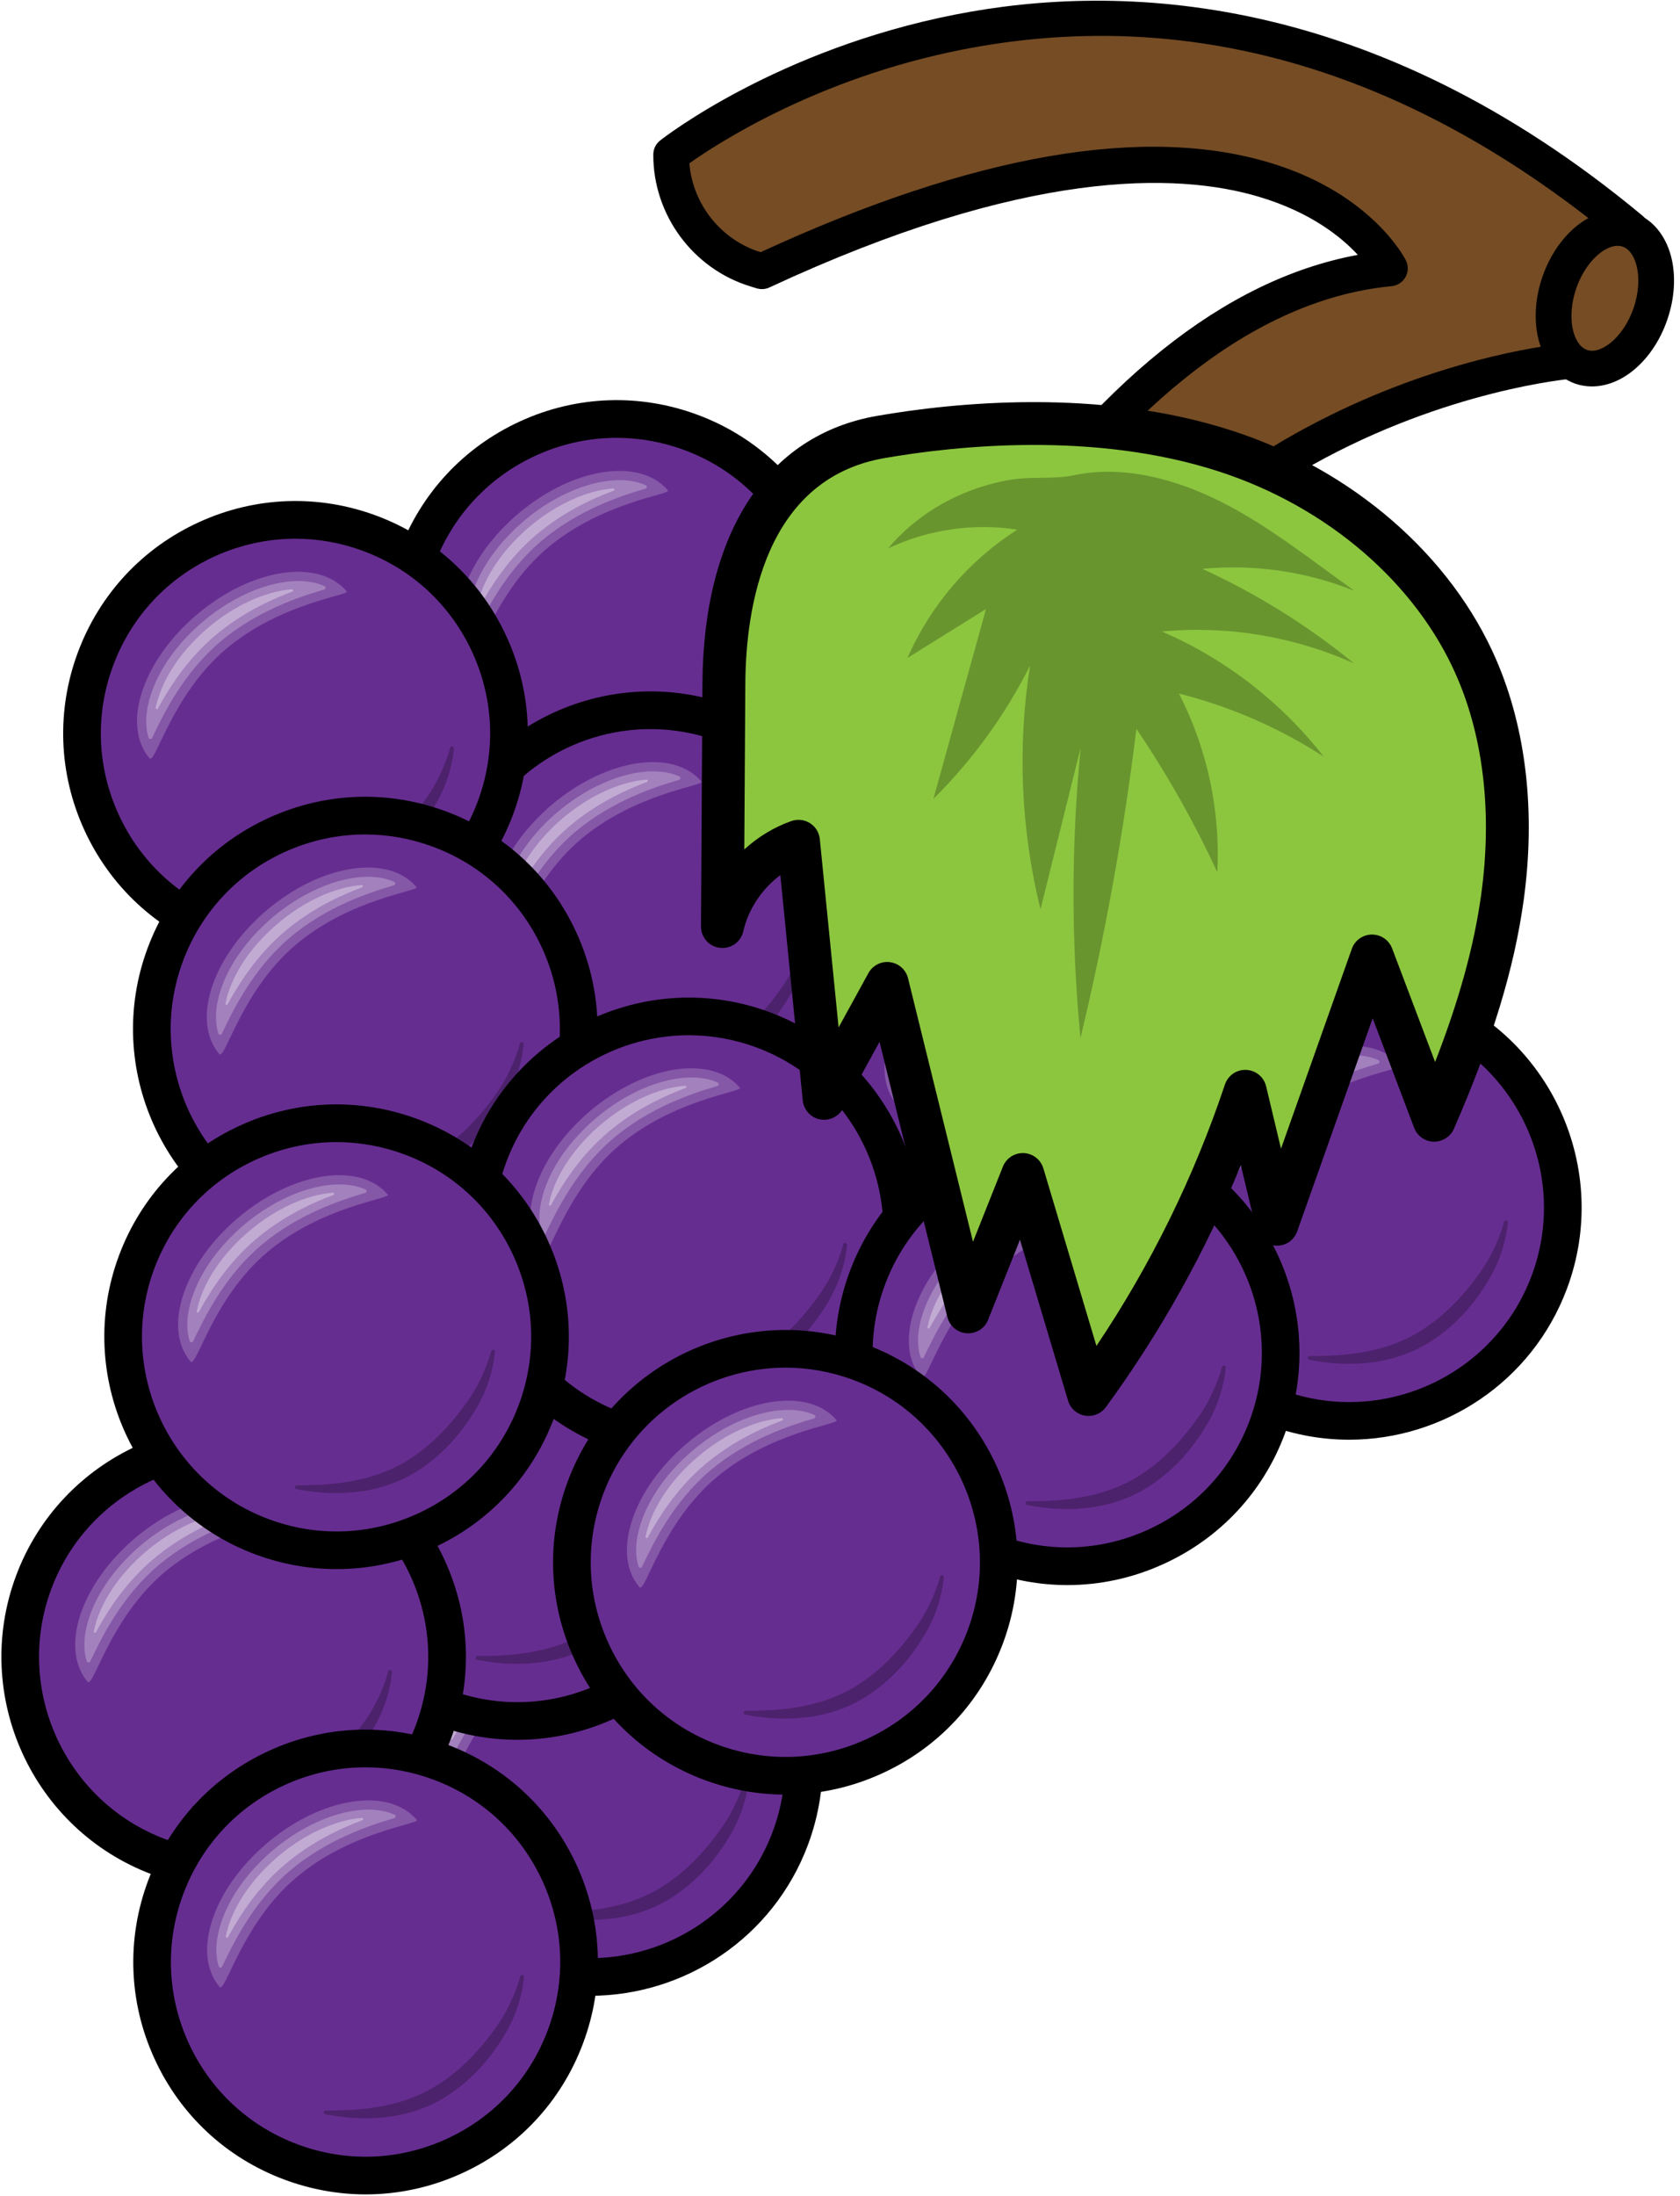 <?xml version="1.0" encoding="UTF-8"?>
<svg width="277px" height="362px" viewBox="0 0 277 362" version="1.1" xmlns="http://www.w3.org/2000/svg" xmlns:xlink="http://www.w3.org/1999/xlink">
    <title>Group 3</title>
    <g id="Page-1" stroke="none" stroke-width="1" fill="none" fill-rule="evenodd">
        <g id="Group-3" transform="translate(0.23, 0.117)" fill-rule="nonzero">
            <path d="M110.43,25.352 C110.43,25.352 184.129,-32.578 268.649,37.664 L258.7,59.371 C258.7,59.371 175.731,65.973 157.7,155.192 C149.121,155.211 141.551,149.602 139.059,141.403 L138.668,140.114 C138.668,140.114 173.739,49.395 228.942,44.114 C228.942,44.114 209.61,5.422 125.399,44.594 L124.36,44.282 C116.051,41.742 110.379,34.055 110.43,25.352" id="Path" fill="#754C24"></path>
            <path d="M141.782,140.254 L141.871,140.543 C143.77,146.805 149.032,151.211 155.348,152.094 C165.34,106.555 192.391,83.024 213.532,71.254 C233.239,60.282 251.149,57.313 256.719,56.621 L265.02,38.492 C231.2,11.032 195.348,0.793 158.418,8.063 C134.5,12.762 117.86,23.653 113.43,26.805 C113.981,33.543 118.641,39.442 125.18,41.453 C160.309,25.262 188.719,20.352 209.621,26.852 C225.989,31.942 231.348,42.364 231.578,42.805 C232.008,43.672 231.989,44.692 231.52,45.543 C231.051,46.395 230.192,46.953 229.219,47.055 C179.399,51.813 145.668,130.754 141.782,140.254 Z M157.661,158.145 C147.731,158.145 139.129,151.762 136.239,142.254 L135.848,140.973 C135.661,140.344 135.68,139.664 135.918,139.055 C136.282,138.114 144.989,115.805 160.661,92.453 C180.469,62.942 201.641,45.961 223.649,41.895 C220.93,38.953 215.871,34.852 207.321,32.313 C193.821,28.293 168.86,27.621 126.641,47.262 C125.981,47.574 125.239,47.621 124.539,47.414 L123.508,47.094 C114.008,44.203 107.43,35.262 107.488,25.332 C107.488,24.442 107.911,23.594 108.61,23.043 C109.391,22.434 127.93,8.055 157.282,2.282 C184.36,-3.047 225.981,-1.629 270.532,35.395 C271.551,36.242 271.879,37.672 271.321,38.883 L261.379,60.602 C260.93,61.574 260,62.223 258.93,62.313 C258.731,62.324 238.379,64.102 216.18,76.512 C186.571,93.082 167.871,119.754 160.59,155.781 C160.309,157.153 159.11,158.145 157.711,158.145 C157.692,158.145 157.68,158.145 157.661,158.145" id="Shape" fill="#000000"></path>
            <path d="M260.481,60.344 C256.34,58.914 254.719,52.692 256.879,46.461 C259.032,40.223 264.141,36.324 268.282,37.762 C272.43,39.192 274.039,45.403 271.891,51.645 C269.739,57.883 264.629,61.774 260.481,60.344" id="Path" fill="#754C24"></path>
            <path d="M266.489,40.403 C265.348,40.403 264.239,41.094 263.621,41.574 C261.942,42.852 260.5,44.985 259.661,47.422 C258.821,49.864 258.641,52.422 259.168,54.461 C259.411,55.414 260.039,57.074 261.442,57.563 C262.86,58.055 264.371,57.121 265.149,56.524 C266.821,55.254 268.27,53.121 269.11,50.684 C269.95,48.242 270.129,45.672 269.598,43.645 C269.348,42.692 268.731,41.032 267.321,40.543 C267.039,40.442 266.758,40.403 266.489,40.403 Z M262.25,63.582 C261.321,63.582 260.399,63.434 259.52,63.133 C256.598,62.114 254.391,59.504 253.469,55.942 C252.641,52.762 252.86,49.055 254.09,45.504 C255.321,41.942 257.43,38.883 260.039,36.895 C262.961,34.664 266.321,33.961 269.239,34.973 C272.168,35.985 274.371,38.602 275.301,42.164 C276.121,45.332 275.899,49.043 274.668,52.602 C273.45,56.164 271.328,59.223 268.719,61.211 C266.68,62.774 264.418,63.582 262.25,63.582" id="Shape" fill="#000000"></path>
            <path d="M193.692,128.621 C186.879,146.824 166.61,156.055 148.411,149.242 C130.211,142.442 120.981,122.164 127.789,103.973 C134.598,85.774 154.871,76.543 173.071,83.344 C191.258,90.153 200.5,110.422 193.692,128.621" id="Path" fill="#662D91"></path>
            <path d="M160.719,84.203 C156.2,84.203 151.692,85.172 147.442,87.102 C139.649,90.653 133.7,97.032 130.7,105.055 C127.692,113.082 128,121.793 131.551,129.594 C135.098,137.395 141.469,143.332 149.5,146.344 C157.52,149.344 166.239,149.043 174.039,145.485 C181.828,141.934 187.782,135.563 190.782,127.531 C193.782,119.512 193.481,110.793 189.93,103.004 C186.379,95.203 180,89.254 171.981,86.254 C168.321,84.883 164.52,84.203 160.719,84.203 Z M160.758,154.602 C156.231,154.602 151.692,153.781 147.321,152.153 C137.75,148.574 130.141,141.473 125.899,132.164 C121.661,122.864 121.301,112.461 124.879,102.883 C128.469,93.305 135.559,85.692 144.871,81.453 C154.18,77.211 164.578,76.852 174.149,80.442 C183.731,84.024 191.34,91.121 195.578,100.422 C199.821,109.735 200.18,120.133 196.598,129.711 C193.008,139.293 185.911,146.895 176.61,151.133 C171.551,153.442 166.161,154.602 160.758,154.602" id="Shape" fill="#000000"></path>
            <path d="M186.239,118.664 C186.34,118.293 186.899,118.383 186.871,118.774 C186.871,118.781 186.871,118.793 186.871,118.805 C186.77,119.852 186.578,120.895 186.328,121.922 C185.809,123.961 185.02,125.961 183.95,127.824 C183.418,128.735 182.86,129.633 182.25,130.492 L182.02,130.824 L181.789,131.145 C181.629,131.352 181.469,131.574 181.309,131.781 C181.141,131.985 180.981,132.192 180.809,132.403 L180.301,133.012 C178.899,134.621 177.34,136.114 175.61,137.383 C175.399,137.555 175.168,137.692 174.95,137.852 L174.621,138.082 L174.282,138.305 C174.051,138.442 173.828,138.594 173.598,138.735 L173.25,138.942 C173.129,139.012 173.008,139.074 172.891,139.145 C171.942,139.664 170.95,140.114 169.942,140.492 C168.918,140.864 167.891,141.172 166.84,141.403 C166.321,141.524 165.801,141.621 165.27,141.711 C165.008,141.754 164.739,141.793 164.481,141.824 L164.078,141.883 L163.692,141.922 C161.571,142.133 159.45,142.114 157.36,141.895 C156.321,141.781 155.289,141.633 154.27,141.434 C154.219,141.422 154.161,141.414 154.11,141.403 C153.731,141.332 153.789,140.774 154.18,140.774 C154.231,140.774 154.282,140.774 154.328,140.774 C155.36,140.774 156.379,140.762 157.399,140.711 C159.442,140.633 161.45,140.434 163.418,140.063 C165.379,139.684 167.301,139.153 169.11,138.383 C170.02,138.012 170.899,137.582 171.739,137.094 C172.578,136.614 173.399,136.055 174.2,135.473 C174.399,135.324 174.598,135.184 174.789,135.031 L175.371,134.574 C175.75,134.254 176.129,133.934 176.5,133.602 C177.239,132.942 177.942,132.242 178.629,131.524 C179.989,130.063 181.25,128.492 182.399,126.844 C183.539,125.223 184.481,123.434 185.239,121.563 C185.629,120.621 185.961,119.653 186.239,118.664" id="Path" fill="#4D226D"></path>
            <path d="M149.309,102.364 C140.328,109.953 137.621,121.512 136.668,120.395 C132.02,114.895 135.532,104.281 144.508,96.684 C153.489,89.094 164.539,87.383 169.192,92.883 C169.731,93.524 158.289,94.762 149.309,102.364" id="Path" fill="#8557A7"></path>
            <path d="M137.09,117.055 C136.969,117.305 136.61,117.274 136.52,117.012 C135.891,115.004 136.02,112.531 136.918,109.805 C138.321,105.594 141.36,101.344 145.489,97.844 C150.821,93.344 157.258,90.805 162.301,91.223 C163.489,91.324 164.571,91.594 165.508,92.012 C165.77,92.121 165.75,92.504 165.469,92.582 C161.391,93.774 154.371,96.094 148.328,101.203 C142.2,106.383 138.879,113.324 137.098,117.043 C137.098,117.043 137.098,117.055 137.09,117.055" id="Path" fill="#A381BD"></path>
            <path d="M138.039,112.211 C137.942,112.403 137.649,112.293 137.692,112.082 C137.809,111.485 137.981,110.864 138.192,110.223 C139.508,106.235 142.411,102.203 146.348,98.864 C150.711,95.172 155.809,92.871 160.149,92.543 C160.36,92.532 160.43,92.832 160.231,92.914 C156.25,94.403 151.649,96.645 147.469,100.184 C143.059,103.914 140.071,108.492 138.039,112.211" id="Path" fill="#C2ABD3"></path>
            <path d="M134.411,116.473 C127.598,134.672 107.328,143.903 89.141,137.094 C70.942,130.281 61.7,110.012 68.508,91.813 C75.321,73.621 95.59,64.383 113.789,71.192 C131.989,78.004 141.219,98.274 134.411,116.473" id="Path" fill="#662D91"></path>
            <path d="M101.45,72.055 C96.918,72.055 92.411,73.024 88.168,74.953 C80.371,78.504 74.418,84.883 71.418,92.903 C68.418,100.934 68.719,109.645 72.27,117.442 C75.821,125.235 82.2,131.184 90.219,134.192 C106.789,140.383 125.309,131.953 131.508,115.383 C137.7,98.824 129.27,80.305 112.7,74.102 C109.039,72.735 105.239,72.055 101.45,72.055 Z M101.418,142.434 C96.969,142.434 92.45,141.653 88.051,140.004 C78.469,136.414 70.86,129.324 66.621,120.012 C62.379,110.703 62.02,100.305 65.61,90.735 C69.192,81.153 76.289,73.543 85.59,69.305 C94.899,65.063 105.301,64.703 114.879,68.293 C134.649,75.684 144.719,97.793 137.321,117.563 C131.571,132.922 116.942,142.434 101.418,142.434" id="Shape" fill="#000000"></path>
            <path d="M126.961,106.512 C127.071,106.133 127.629,106.235 127.59,106.621 C127.59,106.633 127.59,106.645 127.59,106.653 C127.489,107.703 127.309,108.742 127.051,109.762 C126.539,111.813 125.75,113.813 124.668,115.672 C124.149,116.582 123.578,117.485 122.969,118.344 L122.739,118.672 L122.508,118.992 C122.348,119.203 122.2,119.422 122.032,119.621 C121.86,119.832 121.7,120.043 121.532,120.254 L121.02,120.864 C119.621,122.473 118.059,123.953 116.328,125.235 C116.121,125.395 115.891,125.543 115.668,125.703 L115.34,125.922 L115,126.145 C114.782,126.293 114.559,126.442 114.321,126.574 L113.969,126.793 C113.848,126.852 113.731,126.922 113.61,126.992 C112.661,127.512 111.668,127.961 110.661,128.344 C109.649,128.711 108.61,129.024 107.571,129.254 C107.051,129.371 106.52,129.473 105.989,129.563 C105.731,129.602 105.469,129.645 105.2,129.672 L104.809,129.723 L104.411,129.774 C102.289,129.985 100.168,129.961 98.09,129.742 C97.051,129.633 96.008,129.485 94.989,129.281 C94.942,129.274 94.891,129.262 94.84,129.254 C94.45,129.184 94.508,128.614 94.899,128.621 C94.95,128.621 95,128.621 95.051,128.621 C96.078,128.621 97.11,128.614 98.129,128.563 C100.161,128.485 102.18,128.281 104.141,127.914 C106.098,127.531 108.02,126.992 109.828,126.235 C110.739,125.852 111.621,125.422 112.461,124.942 C113.301,124.461 114.121,123.903 114.918,123.324 C115.121,123.172 115.321,123.031 115.52,122.871 L116.098,122.414 C116.481,122.102 116.848,121.781 117.219,121.453 C117.969,120.793 118.668,120.094 119.348,119.371 C120.711,117.914 121.969,116.344 123.121,114.684 C124.258,113.063 125.2,111.281 125.969,109.414 C126.348,108.473 126.692,107.504 126.961,106.512" id="Path" fill="#4D226D"></path>
            <path d="M90.039,90.203 C81.059,97.805 78.34,109.364 77.391,108.242 C72.739,102.742 76.258,92.133 85.239,84.532 C94.219,76.934 105.27,75.235 109.911,80.735 C110.461,81.371 99.02,82.614 90.039,90.203" id="Path" fill="#8557A7"></path>
            <path d="M77.821,104.903 C77.7,105.153 77.328,105.121 77.25,104.864 C76.621,102.852 76.739,100.383 77.649,97.653 C79.039,93.434 82.09,89.192 86.219,85.692 C91.539,81.192 97.981,78.653 103.02,79.074 C104.211,79.172 105.289,79.442 106.239,79.864 C106.5,79.973 106.469,80.352 106.2,80.434 C102.11,81.621 95.09,83.934 89.051,89.043 C82.93,94.235 79.598,101.164 77.821,104.895 C77.821,104.895 77.821,104.895 77.821,104.903" id="Path" fill="#A381BD"></path>
            <path d="M78.77,100.063 C78.661,100.254 78.371,100.145 78.411,99.934 C78.532,99.332 78.7,98.703 78.911,98.074 C80.231,94.082 83.129,90.055 87.078,86.711 C91.442,83.024 96.539,80.711 100.871,80.395 C101.09,80.383 101.161,80.684 100.95,80.762 C96.969,82.254 92.371,84.492 88.192,88.032 C83.782,91.762 80.789,96.344 78.77,100.063" id="Path" fill="#C2ABD3"></path>
            <path d="M238.801,165.422 C231.989,183.621 211.719,192.852 193.52,186.043 C175.321,179.242 166.09,158.961 172.899,140.774 C179.711,122.574 199.981,113.344 218.18,120.145 C236.371,126.953 245.61,147.223 238.801,165.422" id="Path" fill="#662D91"></path>
            <path d="M205.828,121.004 C201.309,121.004 196.789,121.973 192.551,123.903 C184.75,127.453 178.809,133.832 175.809,141.852 C172.801,149.883 173.098,158.594 176.661,166.395 C180.211,174.192 186.578,180.145 194.61,183.145 C202.629,186.145 211.348,185.844 219.141,182.293 C226.942,178.742 232.891,172.364 235.891,164.344 C242.09,147.774 233.649,129.254 217.09,123.055 C213.43,121.684 209.629,121.004 205.828,121.004 Z M205.871,191.403 C201.34,191.403 196.801,190.594 192.43,188.953 C182.848,185.371 175.25,178.274 171.008,168.961 C166.77,159.664 166.411,149.262 169.989,139.684 C173.571,130.102 180.668,122.492 189.981,118.254 C199.282,114.012 209.68,113.653 219.258,117.242 C239.032,124.645 249.098,146.742 241.7,166.512 C238.121,176.094 231.02,183.703 221.719,187.942 C216.649,190.242 211.27,191.403 205.871,191.403" id="Shape" fill="#000000"></path>
            <path d="M231.348,155.461 C231.45,155.094 232.008,155.192 231.981,155.574 C231.981,155.594 231.981,155.594 231.969,155.614 C231.879,156.653 231.692,157.692 231.442,158.723 C230.918,160.774 230.129,162.762 229.059,164.621 C228.532,165.531 227.969,166.434 227.36,167.305 L227.129,167.621 L226.891,167.942 C226.731,168.153 226.578,168.371 226.411,168.582 C226.25,168.793 226.09,169.004 225.918,169.203 L225.399,169.813 C224.008,171.434 222.442,172.914 220.711,174.184 C220.5,174.352 220.282,174.492 220.059,174.653 L219.731,174.883 L219.391,175.102 C219.161,175.242 218.942,175.395 218.7,175.531 L218.348,175.742 C218.239,175.813 218.121,175.871 218,175.942 C217.039,176.461 216.059,176.914 215.039,177.293 C214.032,177.664 213,177.985 211.95,178.203 C211.43,178.324 210.911,178.434 210.379,178.512 C210.11,178.555 209.848,178.594 209.59,178.633 L209.192,178.684 L208.789,178.723 C206.68,178.942 204.559,178.914 202.469,178.692 C201.43,178.582 200.399,178.434 199.371,178.242 C199.321,178.235 199.27,178.223 199.219,178.211 C198.84,178.133 198.899,177.574 199.289,177.574 C199.34,177.574 199.391,177.574 199.442,177.574 C200.469,177.574 201.489,177.563 202.508,177.524 C204.551,177.434 206.559,177.242 208.52,176.864 C210.489,176.485 212.411,175.953 214.219,175.192 C215.121,174.813 216,174.383 216.848,173.895 C217.692,173.414 218.508,172.852 219.309,172.274 C219.5,172.121 219.7,171.985 219.899,171.832 L220.481,171.371 C220.86,171.055 221.239,170.735 221.61,170.403 C222.348,169.742 223.051,169.043 223.739,168.324 C225.098,166.864 226.348,165.293 227.508,163.645 C228.649,162.024 229.59,160.242 230.348,158.371 C230.739,157.422 231.071,156.453 231.348,155.461" id="Path" fill="#4D226D"></path>
            <path d="M194.418,139.164 C185.442,146.754 182.731,158.313 181.782,157.192 C177.129,151.692 180.641,141.082 189.621,133.485 C198.598,125.895 209.649,124.192 214.301,129.684 C214.84,130.324 203.399,131.563 194.418,139.164" id="Path" fill="#8557A7"></path>
            <path d="M182.2,153.852 C182.078,154.102 181.719,154.074 181.629,153.813 C181,151.805 181.129,149.332 182.032,146.602 C183.43,142.395 186.469,138.145 190.598,134.653 C195.93,130.145 202.371,127.602 207.399,128.024 C208.598,128.121 209.68,128.395 210.621,128.813 C210.879,128.922 210.86,129.305 210.578,129.383 C206.5,130.574 199.481,132.895 193.442,138.004 C187.309,143.184 183.989,150.121 182.211,153.844 C182.2,153.852 182.2,153.852 182.2,153.852" id="Path" fill="#A381BD"></path>
            <path d="M183.149,149.012 C183.051,149.203 182.758,149.102 182.801,148.883 C182.918,148.281 183.078,147.664 183.289,147.024 C184.61,143.043 187.508,139.004 191.461,135.664 C195.821,131.973 200.918,129.672 205.25,129.352 C205.469,129.332 205.539,129.645 205.34,129.711 C201.348,131.211 196.758,133.442 192.578,136.985 C188.168,140.711 185.18,145.293 183.149,149.012" id="Path" fill="#C2ABD3"></path>
            <path d="M130.071,302.914 C123.27,321.102 102.989,330.344 84.801,323.531 C66.598,316.723 57.371,296.453 64.168,278.254 C70.981,260.055 91.25,250.824 109.45,257.633 C127.649,264.442 136.879,284.711 130.071,302.914" id="Path" fill="#662D91"></path>
            <path d="M97.161,258.504 C84.161,258.504 71.899,266.461 67.078,279.344 C64.078,287.364 64.379,296.082 67.93,303.871 C71.481,311.672 77.86,317.621 85.891,320.621 C102.45,326.824 120.969,318.383 127.168,301.824 C133.36,285.254 124.93,266.735 108.36,260.543 C104.668,259.164 100.891,258.504 97.161,258.504 Z M97.078,328.864 C92.641,328.864 88.121,328.094 83.711,326.442 C74.129,322.852 66.52,315.754 62.282,306.453 C58.039,297.145 57.68,286.742 61.27,277.164 C68.661,257.395 90.77,247.332 110.539,254.723 C130.309,262.121 140.379,284.223 132.981,303.992 C127.231,319.364 112.598,328.864 97.078,328.864" id="Shape" fill="#000000"></path>
            <path d="M122.621,292.953 C122.731,292.574 123.289,292.672 123.25,293.063 C123.25,293.074 123.25,293.082 123.25,293.094 C123.161,294.145 122.969,295.184 122.711,296.203 C122.2,298.254 121.411,300.254 120.34,302.102 C119.809,303.024 119.25,303.914 118.629,304.781 L118.411,305.114 L118.168,305.434 C118.008,305.645 117.86,305.864 117.692,306.063 C117.52,306.274 117.36,306.485 117.192,306.692 L116.68,307.305 C115.289,308.914 113.719,310.395 111.989,311.672 C111.782,311.832 111.559,311.985 111.34,312.133 L111,312.364 L110.668,312.582 C110.442,312.735 110.219,312.883 109.981,313.012 L109.629,313.223 C109.508,313.293 109.391,313.364 109.27,313.422 C108.321,313.942 107.328,314.403 106.321,314.774 C105.309,315.153 104.282,315.461 103.231,315.692 C102.711,315.813 102.18,315.914 101.661,316.004 C101.391,316.043 101.129,316.082 100.86,316.114 L100.469,316.164 L100.071,316.203 C97.95,316.422 95.828,316.403 93.75,316.184 C92.711,316.074 91.668,315.922 90.649,315.723 C90.598,315.711 90.551,315.703 90.5,315.692 C90.121,315.621 90.168,315.055 90.559,315.055 C90.61,315.055 90.668,315.055 90.719,315.063 C91.739,315.063 92.77,315.055 93.789,315.004 C95.821,314.922 97.84,314.723 99.801,314.344 C101.758,313.961 103.68,313.434 105.489,312.672 C106.399,312.293 107.282,311.864 108.121,311.371 C108.961,310.903 109.789,310.344 110.578,309.754 C110.782,309.614 110.981,309.461 111.18,309.313 L111.758,308.852 C112.141,308.543 112.52,308.211 112.879,307.895 C113.629,307.235 114.328,306.531 115.02,305.805 C116.371,304.352 117.629,302.781 118.782,301.121 C119.918,299.504 120.86,297.723 121.629,295.852 C122.008,294.914 122.348,293.942 122.621,292.953" id="Path" fill="#4D226D"></path>
            <path d="M85.7,276.645 C76.719,284.242 74,295.805 73.051,294.672 C68.399,289.184 71.918,278.574 80.899,270.973 C89.879,263.371 100.93,261.672 105.578,267.164 C106.121,267.813 94.68,269.055 85.7,276.645" id="Path" fill="#8557A7"></path>
            <path d="M73.481,291.344 C73.36,291.594 72.989,291.563 72.911,291.293 C72.282,289.293 72.399,286.824 73.309,284.094 C74.7,279.871 77.75,275.633 81.879,272.133 C87.211,267.621 93.641,265.094 98.68,265.512 C99.871,265.614 100.961,265.871 101.899,266.293 C102.161,266.414 102.129,266.793 101.86,266.871 C97.77,268.063 90.758,270.371 84.711,275.485 C78.59,280.664 75.27,287.602 73.481,291.332 C73.481,291.332 73.481,291.332 73.481,291.344" id="Path" fill="#A381BD"></path>
            <path d="M74.43,286.492 C74.321,286.692 74.032,286.582 74.078,286.371 C74.192,285.774 74.36,285.145 74.571,284.504 C75.891,280.524 78.789,276.492 82.739,273.153 C87.098,269.461 92.2,267.153 96.532,266.832 C96.75,266.813 96.821,267.121 96.61,267.203 C92.629,268.692 88.039,270.934 83.848,274.473 C79.442,278.203 76.45,282.774 74.43,286.492" id="Path" fill="#C2ABD3"></path>
            <path d="M139.942,164.473 C133.129,182.672 112.86,191.903 94.661,185.094 C76.469,178.281 67.231,158.012 74.039,139.813 C80.848,121.621 101.121,112.383 119.321,119.192 C137.52,126.004 146.75,146.274 139.942,164.473" id="Path" fill="#662D91"></path>
            <path d="M107.02,120.063 C94.02,120.063 81.758,128.031 76.95,140.903 C70.75,157.473 79.192,175.992 95.75,182.184 C103.77,185.192 112.489,184.883 120.289,181.332 C128.078,177.781 134.032,171.403 137.032,163.383 C140.039,155.364 139.731,146.645 136.18,138.844 C132.629,131.055 126.258,125.102 118.231,122.102 C114.539,120.723 110.75,120.063 107.02,120.063 Z M107.008,190.453 C102.481,190.453 97.942,189.633 93.578,188.004 C73.809,180.602 63.739,158.504 71.129,138.735 C78.532,118.953 100.629,108.883 120.411,116.281 C129.981,119.871 137.59,126.973 141.828,136.274 C146.071,145.582 146.43,155.985 142.848,165.563 C139.258,175.133 132.168,182.742 122.86,186.985 C117.801,189.293 112.411,190.453 107.008,190.453" id="Shape" fill="#000000"></path>
            <path d="M132.489,154.512 C132.59,154.133 133.149,154.235 133.121,154.621 C133.121,154.633 133.121,154.645 133.121,154.653 C133.02,155.703 132.828,156.742 132.578,157.762 C132.059,159.813 131.27,161.813 130.2,163.672 C129.68,164.582 129.11,165.485 128.5,166.344 L128.27,166.672 L128.039,166.992 C127.879,167.203 127.731,167.422 127.559,167.621 C127.391,167.832 127.231,168.043 127.059,168.254 L126.551,168.864 C125.149,170.473 123.59,171.953 121.86,173.235 C121.649,173.395 121.418,173.543 121.2,173.692 L120.871,173.922 L120.532,174.145 C120.309,174.293 120.078,174.442 119.848,174.574 L119.5,174.793 C119.379,174.852 119.258,174.922 119.141,174.992 C118.192,175.512 117.2,175.961 116.192,176.344 C115.168,176.711 114.141,177.024 113.098,177.254 C112.571,177.371 112.051,177.473 111.52,177.563 C111.258,177.602 110.989,177.645 110.731,177.672 L110.328,177.723 L109.942,177.774 C107.821,177.985 105.7,177.961 103.621,177.742 C102.571,177.633 101.539,177.485 100.52,177.281 C100.469,177.274 100.418,177.262 100.36,177.254 C99.981,177.184 100.039,176.614 100.43,176.621 C100.481,176.621 100.532,176.621 100.578,176.621 C101.61,176.621 102.641,176.614 103.649,176.563 C105.692,176.485 107.7,176.281 109.668,175.914 C111.629,175.531 113.551,174.992 115.36,174.235 C116.27,173.852 117.149,173.422 117.989,172.942 C118.828,172.461 119.649,171.903 120.45,171.324 C120.649,171.172 120.848,171.024 121.039,170.871 L121.621,170.414 C122,170.102 122.379,169.781 122.75,169.453 C123.489,168.793 124.192,168.094 124.879,167.371 C126.239,165.914 127.5,164.344 128.649,162.684 C129.789,161.063 130.731,159.281 131.5,157.414 C131.879,156.473 132.219,155.504 132.489,154.512" id="Path" fill="#4D226D"></path>
            <path d="M95.559,138.203 C86.578,145.805 83.871,157.364 82.918,156.242 C78.27,150.742 81.782,140.133 90.758,132.531 C99.739,124.934 110.789,123.235 115.442,128.735 C115.981,129.371 104.539,130.614 95.559,138.203" id="Path" fill="#8557A7"></path>
            <path d="M83.348,152.903 C83.231,153.153 82.86,153.121 82.782,152.864 C82.141,150.852 82.27,148.383 83.168,145.653 C84.571,141.434 87.61,137.192 91.75,133.692 C97.071,129.192 103.508,126.653 108.551,127.074 C109.739,127.172 110.821,127.442 111.77,127.864 C112.032,127.973 112,128.352 111.731,128.434 C107.641,129.621 100.621,131.934 94.578,137.043 C88.45,142.235 85.129,149.164 83.348,152.895 C83.348,152.895 83.348,152.895 83.348,152.903" id="Path" fill="#A381BD"></path>
            <path d="M84.289,148.063 C84.192,148.254 83.899,148.145 83.942,147.934 C84.059,147.332 84.231,146.703 84.442,146.074 C85.758,142.082 88.661,138.055 92.598,134.711 C96.969,131.024 102.059,128.711 106.399,128.395 C106.61,128.383 106.68,128.684 106.481,128.762 C102.5,130.254 97.899,132.492 93.719,136.031 C89.309,139.762 86.321,144.332 84.289,148.063" id="Path" fill="#C2ABD3"></path>
            <path d="M204.68,190.223 C197.871,208.422 177.598,217.653 159.399,210.844 C141.211,204.043 131.969,183.762 138.782,165.574 C145.59,147.371 165.86,138.133 184.059,144.942 C202.258,151.754 211.489,172.024 204.68,190.223" id="Path" fill="#662D91"></path>
            <path d="M171.719,145.805 C167.192,145.805 162.68,146.774 158.43,148.703 C150.641,152.254 144.692,158.633 141.692,166.653 C138.692,174.684 138.989,183.395 142.539,191.192 C146.09,198.992 152.469,204.934 160.489,207.942 C168.52,210.942 177.231,210.645 185.032,207.082 C192.821,203.531 198.77,197.164 201.77,189.133 C204.782,181.114 204.469,172.395 200.918,164.602 C197.371,156.805 191,150.852 182.969,147.852 C179.309,146.485 175.508,145.805 171.719,145.805 Z M171.75,216.203 C167.219,216.203 162.68,215.383 158.309,213.754 C148.739,210.172 141.129,203.074 136.891,193.762 C132.649,184.461 132.289,174.063 135.871,164.485 C139.461,154.903 146.559,147.293 155.86,143.055 C165.168,138.813 175.571,138.453 185.149,142.043 C194.719,145.621 202.328,152.723 206.571,162.024 C210.809,171.332 211.168,181.735 207.59,191.313 C204,200.895 196.911,208.492 187.598,212.735 C182.539,215.043 177.149,216.203 171.75,216.203" id="Shape" fill="#000000"></path>
            <path d="M197.231,180.262 C197.328,179.895 197.891,179.985 197.86,180.371 C197.86,180.383 197.86,180.395 197.86,180.403 C197.758,181.453 197.571,182.492 197.321,183.524 C196.801,185.563 196.008,187.563 194.942,189.422 C194.418,190.332 193.848,191.235 193.239,192.094 L193.008,192.422 L192.782,192.742 C192.621,192.953 192.469,193.172 192.301,193.383 C192.129,193.582 191.969,193.793 191.801,194.004 L191.289,194.614 C189.891,196.223 188.328,197.711 186.598,198.985 C186.391,199.153 186.161,199.293 185.942,199.453 L185.61,199.684 L185.27,199.895 C185.051,200.043 184.821,200.192 184.59,200.332 L184.239,200.543 C184.121,200.614 184,200.672 183.879,200.742 C182.93,201.262 181.942,201.711 180.93,202.094 C179.911,202.461 178.879,202.774 177.84,203.004 C177.309,203.121 176.789,203.223 176.258,203.313 C176,203.352 175.731,203.395 175.469,203.422 L175.071,203.485 L174.68,203.524 C172.559,203.735 170.442,203.711 168.36,203.492 C167.309,203.383 166.282,203.235 165.258,203.031 C165.211,203.024 165.161,203.012 165.098,203.004 C164.719,202.934 164.782,202.371 165.168,202.371 C165.219,202.371 165.27,202.371 165.321,202.371 C166.348,202.371 167.371,202.364 168.391,202.313 C170.43,202.235 172.442,202.031 174.411,201.664 C176.371,201.281 178.289,200.754 180.098,199.985 C181.008,199.614 181.891,199.184 182.731,198.692 C183.571,198.211 184.391,197.653 185.192,197.074 C185.391,196.922 185.59,196.781 185.782,196.633 L186.36,196.164 C186.739,195.852 187.121,195.531 187.489,195.203 C188.231,194.543 188.942,193.844 189.621,193.121 C190.981,191.664 192.239,190.094 193.391,188.442 C194.532,186.824 195.469,185.031 196.239,183.164 C196.621,182.223 196.961,181.254 197.231,180.262" id="Path" fill="#4D226D"></path>
            <path d="M160.301,163.961 C151.321,171.555 148.61,183.114 147.661,181.992 C143.008,176.492 146.52,165.883 155.5,158.281 C164.481,150.692 175.532,148.985 180.18,154.485 C180.731,155.121 169.282,156.364 160.301,163.961" id="Path" fill="#8557A7"></path>
            <path d="M148.09,178.653 C147.969,178.903 147.598,178.871 147.52,178.614 C146.879,176.602 147.008,174.133 147.911,171.403 C149.309,167.192 152.348,162.942 156.489,159.442 C161.809,154.942 168.25,152.403 173.289,152.824 C174.481,152.922 175.559,153.192 176.508,153.614 C176.77,153.723 176.739,154.102 176.469,154.184 C172.379,155.371 165.36,157.692 159.321,162.805 C153.192,167.985 149.871,174.914 148.09,178.645 C148.09,178.645 148.09,178.653 148.09,178.653" id="Path" fill="#A381BD"></path>
            <path d="M149.032,173.813 C148.93,174.004 148.641,173.895 148.68,173.684 C148.801,173.082 148.969,172.461 149.18,171.824 C150.5,167.832 153.399,163.805 157.348,160.461 C161.7,156.774 166.809,154.473 171.141,154.145 C171.348,154.133 171.418,154.434 171.219,154.512 C167.239,156.004 162.641,158.242 158.461,161.781 C154.051,165.512 151.059,170.094 149.032,173.813" id="Path" fill="#C2ABD3"></path>
            <path d="M81.442,133.102 C74.629,151.305 54.36,160.531 36.161,153.723 C17.969,146.914 8.731,126.645 15.539,108.442 C22.348,90.254 42.621,81.012 60.821,87.824 C79.02,94.633 88.25,114.903 81.442,133.102" id="Path" fill="#662D91"></path>
            <path d="M48.481,88.684 C43.95,88.684 39.442,89.653 35.192,91.582 C27.399,95.133 21.45,101.512 18.45,109.531 C15.442,117.563 15.75,126.274 19.301,134.074 C22.848,141.864 29.231,147.813 37.25,150.813 C45.27,153.824 53.989,153.512 61.789,149.961 C69.578,146.414 75.532,140.043 78.532,132.012 C81.539,123.992 81.231,115.274 77.68,107.485 C74.129,99.684 67.758,93.735 59.731,90.735 C56.071,89.364 52.27,88.684 48.481,88.684 Z M48.508,159.082 C43.981,159.082 39.442,158.262 35.071,156.633 C25.5,153.055 17.891,145.953 13.649,136.645 C9.411,127.344 9.051,116.942 12.629,107.364 C16.219,97.782 23.309,90.172 32.621,85.934 C41.93,81.692 52.328,81.332 61.911,84.914 C71.481,88.504 79.09,95.602 83.328,104.903 C87.571,114.211 87.93,124.614 84.348,134.192 C80.758,143.762 73.668,151.371 64.36,155.614 C59.301,157.922 53.911,159.082 48.508,159.082" id="Shape" fill="#000000"></path>
            <path d="M73.989,123.145 C74.09,122.762 74.649,122.864 74.621,123.254 C74.621,123.262 74.621,123.274 74.621,123.281 C74.52,124.332 74.328,125.371 74.078,126.403 C73.559,128.442 72.77,130.442 71.7,132.305 C71.18,133.211 70.61,134.114 70,134.973 L69.77,135.305 L69.539,135.621 C69.379,135.832 69.231,136.055 69.059,136.254 C68.891,136.461 68.731,136.672 68.559,136.883 L68.051,137.492 C66.649,139.102 65.09,140.594 63.36,141.864 C63.149,142.024 62.918,142.172 62.7,142.332 L62.371,142.555 L62.032,142.774 C61.809,142.922 61.578,143.074 61.348,143.211 L61,143.422 C60.879,143.492 60.758,143.555 60.641,143.621 C59.692,144.145 58.7,144.594 57.692,144.973 C56.668,145.344 55.641,145.653 54.598,145.883 C54.071,146.004 53.551,146.102 53.02,146.192 C52.758,146.235 52.489,146.274 52.231,146.305 L51.828,146.352 L51.442,146.403 C49.321,146.614 47.2,146.594 45.121,146.371 C44.071,146.262 43.039,146.114 42.02,145.914 C41.969,145.903 41.918,145.895 41.86,145.883 C41.481,145.813 41.539,145.242 41.93,145.254 C41.981,145.254 42.032,145.254 42.078,145.254 C43.11,145.254 44.129,145.242 45.149,145.192 C47.192,145.114 49.2,144.914 51.168,144.543 C53.129,144.164 55.051,143.633 56.86,142.864 C57.77,142.485 58.649,142.055 59.489,141.574 C60.328,141.094 61.149,140.531 61.95,139.953 C62.149,139.805 62.348,139.664 62.539,139.504 L63.121,139.043 C63.5,138.735 63.879,138.414 64.25,138.082 C64.989,137.422 65.692,136.723 66.379,136.004 C67.739,134.543 69,132.973 70.149,131.313 C71.289,129.692 72.231,127.914 73,126.043 C73.379,125.102 73.719,124.133 73.989,123.145" id="Path" fill="#4D226D"></path>
            <path d="M37.059,106.844 C28.078,114.434 25.371,125.992 24.418,124.871 C19.77,119.371 23.282,108.762 32.258,101.164 C41.239,93.563 52.289,91.864 56.942,97.364 C57.481,98.004 46.039,99.242 37.059,106.844" id="Path" fill="#8557A7"></path>
            <path d="M24.848,121.531 C24.731,121.781 24.36,121.754 24.27,121.492 C23.641,119.485 23.77,117.012 24.668,114.281 C26.071,110.063 29.11,105.824 33.25,102.324 C38.571,97.824 45.008,95.282 50.051,95.703 C51.239,95.805 52.321,96.074 53.27,96.492 C53.532,96.602 53.5,96.985 53.231,97.063 C49.141,98.254 42.121,100.563 36.078,105.672 C29.95,110.864 26.629,117.793 24.848,121.524 C24.848,121.524 24.848,121.524 24.848,121.531" id="Path" fill="#A381BD"></path>
            <path d="M25.789,116.692 C25.692,116.883 25.399,116.774 25.442,116.563 C25.559,115.961 25.731,115.344 25.942,114.703 C27.258,110.711 30.161,106.684 34.098,103.344 C38.461,99.653 43.559,97.344 47.899,97.024 C48.11,97.012 48.18,97.313 47.981,97.395 C44,98.883 39.399,101.121 35.219,104.664 C30.809,108.395 27.821,112.961 25.789,116.692" id="Path" fill="#C2ABD3"></path>
            <path d="M118.02,260.703 C111.211,278.895 90.942,288.133 72.739,281.324 C54.539,274.512 45.309,254.242 52.121,236.043 C58.918,217.844 79.2,208.614 97.391,215.422 C115.59,222.235 124.821,242.504 118.02,260.703" id="Path" fill="#662D91"></path>
            <path d="M85.051,216.274 C80.52,216.274 76.008,217.242 71.77,219.184 C63.969,222.735 58.032,229.102 55.02,237.133 C52.02,245.153 52.321,253.871 55.879,261.664 C59.43,269.461 65.801,275.414 73.828,278.414 C81.848,281.414 90.571,281.114 98.36,277.563 C106.161,274.012 112.11,267.633 115.11,259.614 C118.11,251.582 117.809,242.871 114.258,235.074 C110.711,227.281 104.328,221.332 96.309,218.324 C92.649,216.961 88.84,216.274 85.051,216.274 Z M85.078,286.672 C80.559,286.672 76.02,285.864 71.649,284.223 C62.071,280.645 54.461,273.543 50.231,264.242 C45.989,254.934 45.629,244.531 49.211,234.953 C52.789,225.383 59.891,217.774 69.2,213.531 C78.5,209.293 88.899,208.934 98.481,212.512 C108.059,216.094 115.668,223.192 119.911,232.504 C124.149,241.813 124.508,252.211 120.918,261.781 C117.34,271.364 110.239,278.973 100.942,283.211 C95.871,285.512 90.489,286.672 85.078,286.672" id="Shape" fill="#000000"></path>
            <path d="M110.559,250.742 C110.668,250.364 111.231,250.461 111.2,250.852 C111.192,250.864 111.192,250.871 111.192,250.883 C111.098,251.934 110.911,252.973 110.661,253.992 C110.141,256.043 109.348,258.043 108.282,259.895 C107.75,260.813 107.192,261.703 106.578,262.574 L106.348,262.895 L106.11,263.211 C105.95,263.434 105.801,263.653 105.629,263.852 C105.469,264.063 105.301,264.274 105.141,264.485 L104.621,265.094 C103.231,266.703 101.661,268.184 99.93,269.461 C99.719,269.621 99.5,269.774 99.282,269.922 L98.95,270.153 L98.61,270.371 C98.379,270.524 98.161,270.664 97.918,270.805 L97.571,271.012 C97.461,271.082 97.34,271.153 97.219,271.211 C96.258,271.735 95.27,272.192 94.258,272.563 C93.25,272.942 92.219,273.254 91.168,273.485 C90.649,273.594 90.121,273.703 89.598,273.793 C89.328,273.832 89.071,273.871 88.809,273.903 L88.411,273.953 L88.008,273.992 C85.899,274.211 83.782,274.192 81.692,273.973 C80.649,273.864 79.621,273.711 78.59,273.512 C78.539,273.504 78.489,273.492 78.442,273.485 C78.059,273.414 78.121,272.844 78.508,272.844 C78.559,272.844 78.61,272.844 78.661,272.844 C79.692,272.852 80.711,272.844 81.731,272.793 C83.77,272.711 85.782,272.512 87.739,272.133 C89.7,271.754 91.629,271.223 93.442,270.461 C94.34,270.082 95.219,269.653 96.059,269.164 C96.911,268.692 97.731,268.121 98.52,267.543 C98.719,267.403 98.918,267.254 99.121,267.102 L99.7,266.645 C100.078,266.324 100.461,266.004 100.828,265.672 C101.571,265.024 102.27,264.313 102.961,263.594 C104.321,262.145 105.571,260.574 106.719,258.914 C107.86,257.293 108.809,255.512 109.571,253.645 C109.961,252.703 110.289,251.735 110.559,250.742" id="Path" fill="#4D226D"></path>
            <path d="M73.641,234.434 C64.661,242.031 61.95,253.594 61,252.461 C56.348,246.973 59.86,236.352 68.84,228.762 C77.821,221.164 88.871,219.461 93.52,224.953 C94.059,225.602 82.621,226.844 73.641,234.434" id="Path" fill="#8557A7"></path>
            <path d="M61.418,249.121 C61.301,249.383 60.942,249.352 60.848,249.082 C60.219,247.082 60.348,244.614 61.25,241.883 C62.649,237.664 65.692,233.414 69.821,229.922 C75.149,225.414 81.59,222.883 86.621,223.305 C87.821,223.403 88.899,223.664 89.84,224.082 C90.098,224.203 90.071,224.582 89.801,224.664 C85.719,225.852 78.7,228.164 72.661,233.274 C66.532,238.453 63.211,245.395 61.418,249.121" id="Path" fill="#A381BD"></path>
            <path d="M62.371,244.281 C62.27,244.473 61.981,244.371 62.02,244.164 C62.141,243.555 62.301,242.934 62.508,242.293 C63.828,238.313 66.731,234.274 70.68,230.942 C75.039,227.254 80.141,224.942 84.469,224.621 C84.692,224.602 84.758,224.914 84.559,224.992 C80.571,226.485 75.981,228.723 71.801,232.254 C67.379,235.992 64.399,240.563 62.371,244.281" id="Path" fill="#C2ABD3"></path>
            <path d="M255.211,211.242 C248.399,229.442 228.129,238.684 209.942,231.871 C191.739,225.063 182.5,204.793 189.309,186.594 C196.121,168.395 216.391,159.164 234.59,165.973 C252.789,172.781 262.02,193.055 255.211,211.242" id="Path" fill="#662D91"></path>
            <path d="M222.301,166.844 C209.301,166.844 197.039,174.805 192.219,187.684 C189.219,195.703 189.52,204.422 193.071,212.211 C196.621,220.012 203,225.961 211.02,228.961 C227.59,235.164 246.11,226.723 252.309,210.164 C258.5,193.594 250.071,175.074 233.5,168.871 C229.809,167.492 226.02,166.844 222.301,166.844 Z M222.219,237.203 C217.77,237.203 213.25,236.422 208.848,234.774 C199.27,231.192 191.661,224.094 187.418,214.793 C183.18,205.485 182.821,195.082 186.399,185.504 C193.801,165.735 215.899,155.664 235.68,163.063 C255.45,170.461 265.52,192.563 258.121,212.332 C252.371,227.703 237.739,237.203 222.219,237.203" id="Shape" fill="#000000"></path>
            <path d="M247.758,201.293 C247.86,200.914 248.43,201.012 248.391,201.403 C248.391,201.414 248.391,201.422 248.391,201.434 C248.289,202.485 248.11,203.524 247.848,204.543 C247.34,206.594 246.551,208.594 245.469,210.442 C244.95,211.364 244.379,212.254 243.77,213.121 L243.309,213.762 C243.149,213.985 243,214.192 242.828,214.403 C242.661,214.614 242.5,214.824 242.328,215.024 L241.821,215.645 C240.418,217.254 238.86,218.735 237.129,220.004 C236.918,220.172 236.692,220.324 236.469,220.473 L236.141,220.703 L235.801,220.922 C235.578,221.063 235.36,221.211 235.121,221.352 L234.77,221.563 C234.649,221.633 234.532,221.692 234.411,221.762 C233.461,222.281 232.469,222.735 231.461,223.114 C230.442,223.485 229.411,223.805 228.371,224.031 C227.84,224.145 227.321,224.254 226.789,224.344 C226.532,224.383 226.27,224.422 226,224.453 L225.598,224.504 L225.211,224.543 C223.09,224.762 220.969,224.735 218.891,224.524 C217.848,224.414 216.809,224.254 215.789,224.063 C215.739,224.055 215.692,224.043 215.641,224.031 C215.25,223.953 215.309,223.395 215.7,223.395 C215.75,223.395 215.801,223.395 215.848,223.395 C216.879,223.403 217.911,223.395 218.918,223.344 C220.961,223.262 222.981,223.063 224.942,222.684 C226.899,222.305 228.821,221.774 230.629,221.012 C231.539,220.633 232.418,220.203 233.258,219.711 C234.098,219.242 234.918,218.672 235.719,218.094 C235.918,217.942 236.121,217.805 236.309,217.653 L236.899,217.192 C237.282,216.871 237.649,216.555 238.02,216.223 C238.758,215.574 239.469,214.864 240.149,214.145 C241.508,212.692 242.77,211.121 243.918,209.461 C245.059,207.844 246,206.063 246.77,204.192 C247.149,203.242 247.489,202.281 247.758,201.293" id="Path" fill="#4D226D"></path>
            <path d="M210.828,184.985 C201.848,192.582 199.141,204.145 198.192,203.012 C193.539,197.524 197.051,186.903 206.032,179.313 C215.02,171.711 226.059,170.012 230.711,175.504 C231.258,176.153 219.809,177.395 210.828,184.985" id="Path" fill="#8557A7"></path>
            <path d="M198.621,199.672 C198.5,199.922 198.129,199.903 198.051,199.633 C197.418,197.633 197.539,195.164 198.45,192.422 C199.84,188.211 202.879,183.961 207.02,180.473 C212.34,175.961 218.782,173.422 223.821,173.852 C225.008,173.953 226.09,174.211 227.039,174.633 C227.301,174.754 227.27,175.133 227,175.211 C222.911,176.403 215.891,178.711 209.848,183.824 C203.731,189.004 200.399,195.942 198.621,199.672" id="Path" fill="#A381BD"></path>
            <path d="M199.559,194.832 C199.461,195.024 199.168,194.922 199.211,194.711 C199.328,194.102 199.5,193.485 199.711,192.844 C201.032,188.864 203.93,184.824 207.879,181.485 C212.239,177.805 217.34,175.492 221.668,175.172 C221.891,175.153 221.961,175.461 221.75,175.531 C217.77,177.031 213.168,179.274 208.989,182.805 C204.578,186.543 201.59,191.114 199.559,194.832" id="Path" fill="#C2ABD3"></path>
            <path d="M92.942,181.852 C86.129,200.055 65.86,209.281 47.661,202.473 C29.461,195.664 20.231,175.395 27.039,157.192 C33.848,139.004 54.121,129.762 72.321,136.574 C90.508,143.383 99.75,163.653 92.942,181.852" id="Path" fill="#662D91"></path>
            <path d="M59.969,137.434 C55.45,137.434 50.93,138.403 46.692,140.332 C38.899,143.883 32.95,150.262 29.95,158.281 C23.75,174.852 32.18,193.371 48.75,199.563 C56.77,202.574 65.489,202.262 73.282,198.711 C81.078,195.164 87.032,188.793 90.032,180.762 C93.032,172.742 92.731,164.024 89.18,156.223 C85.629,148.434 79.25,142.485 71.231,139.485 C67.571,138.114 63.77,137.434 59.969,137.434 Z M60.008,207.832 C55.481,207.832 50.942,207.012 46.571,205.383 C26.801,197.985 16.731,175.883 24.129,156.114 C27.711,146.531 34.809,138.922 44.121,134.684 C53.43,130.442 63.821,130.082 73.399,133.664 C82.981,137.254 90.59,144.352 94.828,153.653 C99.071,162.961 99.43,173.364 95.848,182.942 C92.258,192.512 85.161,200.121 75.86,204.364 C70.789,206.672 65.411,207.832 60.008,207.832" id="Shape" fill="#000000"></path>
            <path d="M85.489,171.895 C85.59,171.512 86.149,171.614 86.121,172.004 C86.121,172.012 86.121,172.024 86.11,172.031 C86.02,173.082 85.828,174.121 85.578,175.145 C85.059,177.192 84.27,179.192 83.2,181.055 C82.668,181.961 82.11,182.864 81.5,183.723 L81.27,184.055 L81.032,184.371 C80.871,184.582 80.719,184.805 80.559,185.004 C80.391,185.211 80.231,185.422 80.059,185.633 L79.539,186.242 C78.149,187.852 76.578,189.344 74.848,190.614 C74.641,190.774 74.418,190.922 74.2,191.082 L73.871,191.305 L73.532,191.524 C73.301,191.672 73.078,191.824 72.848,191.961 L72.489,192.172 C72.379,192.242 72.258,192.305 72.141,192.364 C71.192,192.895 70.2,193.344 69.192,193.723 C68.168,194.094 67.141,194.403 66.09,194.633 C65.571,194.754 65.051,194.852 64.52,194.942 C64.258,194.985 63.989,195.024 63.731,195.055 L63.328,195.102 L62.942,195.153 C60.821,195.364 58.7,195.344 56.61,195.121 C55.571,195.012 54.539,194.864 53.52,194.664 C53.461,194.653 53.411,194.645 53.36,194.633 C52.981,194.563 53.039,193.992 53.43,194.004 C53.481,194.004 53.532,194.004 53.578,194.004 C54.61,194.004 55.629,193.992 56.649,193.942 C58.692,193.864 60.7,193.664 62.668,193.293 C64.629,192.914 66.551,192.383 68.36,191.614 C69.258,191.235 70.149,190.805 70.989,190.324 C71.828,189.844 72.649,189.281 73.45,188.703 C73.649,188.555 73.848,188.403 74.039,188.254 L74.621,187.793 C75,187.485 75.379,187.164 75.75,186.832 C76.489,186.172 77.192,185.473 77.879,184.754 C79.239,183.293 80.489,181.723 81.649,180.063 C82.789,178.442 83.731,176.664 84.489,174.793 C84.879,173.852 85.211,172.883 85.489,171.895" id="Path" fill="#4D226D"></path>
            <path d="M48.559,155.594 C39.578,163.184 36.871,174.742 35.918,173.621 C31.27,168.121 34.782,157.512 43.758,149.914 C52.739,142.313 63.789,140.614 68.442,146.114 C68.981,146.754 57.539,147.992 48.559,155.594" id="Path" fill="#8557A7"></path>
            <path d="M36.34,170.281 C36.219,170.531 35.86,170.504 35.77,170.242 C35.141,168.235 35.27,165.762 36.168,163.031 C37.571,158.813 40.61,154.574 44.739,151.074 C50.071,146.574 56.508,144.031 61.539,144.453 C62.739,144.555 63.821,144.824 64.758,145.242 C65.02,145.352 65,145.735 64.719,145.813 C60.641,147.004 53.621,149.313 47.578,154.422 C41.45,159.614 38.129,166.543 36.348,170.274 C36.348,170.274 36.34,170.274 36.34,170.281" id="Path" fill="#A381BD"></path>
            <path d="M37.289,165.442 C37.192,165.633 36.899,165.524 36.942,165.313 C37.059,164.711 37.219,164.094 37.442,163.453 C38.75,159.461 41.649,155.434 45.598,152.094 C49.961,148.403 55.059,146.094 59.391,145.774 C59.61,145.762 59.68,146.063 59.481,146.145 C55.489,147.633 50.899,149.871 46.719,153.414 C42.309,157.145 39.321,161.711 37.289,165.442" id="Path" fill="#C2ABD3"></path>
            <path d="M146.27,214.934 C139.461,233.133 119.192,242.364 100.989,235.563 C82.789,228.754 73.559,208.485 80.36,190.281 C87.168,172.082 107.442,162.852 125.641,169.664 C143.84,176.461 153.071,196.742 146.27,214.934" id="Path" fill="#662D91"></path>
            <path d="M113.348,170.531 C100.348,170.531 88.09,178.492 83.27,191.371 C77.071,207.934 85.508,226.453 102.078,232.653 C110.098,235.653 118.809,235.352 126.61,231.805 C134.411,228.254 140.36,221.871 143.36,213.852 C146.36,205.824 146.059,197.114 142.508,189.313 C138.961,181.512 132.578,175.574 124.559,172.563 C120.86,171.184 117.078,170.531 113.348,170.531 Z M113.328,240.914 C108.809,240.914 104.27,240.102 99.899,238.461 C80.129,231.074 70.059,208.961 77.461,189.192 C84.848,169.422 106.961,159.352 126.731,166.754 C136.309,170.332 143.918,177.434 148.161,186.742 C152.399,196.043 152.758,206.442 149.168,216.024 C145.59,225.602 138.489,233.211 129.18,237.453 C124.121,239.754 118.731,240.914 113.328,240.914" id="Shape" fill="#000000"></path>
            <path d="M138.809,204.985 C138.918,204.602 139.481,204.703 139.442,205.094 C139.442,205.102 139.442,205.114 139.442,205.121 C139.348,206.164 139.161,207.203 138.899,208.235 C138.391,210.281 137.598,212.274 136.532,214.133 C136,215.055 135.442,215.942 134.821,216.813 L134.598,217.133 L134.36,217.453 C134.2,217.672 134.051,217.883 133.879,218.094 C133.719,218.305 133.551,218.512 133.379,218.711 L132.871,219.324 C131.481,220.942 129.911,222.422 128.18,223.692 C127.969,223.864 127.75,224.012 127.532,224.164 L127.192,224.395 L126.86,224.614 C126.629,224.754 126.411,224.903 126.168,225.043 L125.821,225.254 C125.7,225.324 125.578,225.383 125.469,225.453 C124.508,225.973 123.52,226.422 122.508,226.805 C121.5,227.172 120.469,227.492 119.418,227.723 C118.899,227.832 118.371,227.942 117.848,228.024 C117.578,228.074 117.321,228.114 117.051,228.145 L116.661,228.192 L116.258,228.235 C114.141,228.453 112.02,228.422 109.942,228.203 C108.899,228.094 107.871,227.942 106.84,227.754 C106.789,227.742 106.739,227.735 106.692,227.723 C106.309,227.645 106.36,227.082 106.75,227.082 C106.809,227.082 106.86,227.082 106.911,227.082 C107.942,227.094 108.961,227.074 109.981,227.031 C112.008,226.942 114.032,226.754 115.989,226.371 C117.95,225.992 119.871,225.461 121.68,224.703 C122.59,224.324 123.469,223.895 124.309,223.403 C125.149,222.922 125.981,222.364 126.77,221.781 C126.969,221.633 127.168,221.492 127.371,221.344 L127.95,220.883 C128.328,220.563 128.711,220.242 129.078,219.914 C129.821,219.254 130.52,218.555 131.211,217.832 C132.559,216.371 133.821,214.813 134.969,213.153 C136.11,211.531 137.059,209.754 137.821,207.883 C138.2,206.934 138.539,205.973 138.809,204.985" id="Path" fill="#4D226D"></path>
            <path d="M101.891,188.672 C92.911,196.274 90.192,207.824 89.239,206.703 C84.598,201.203 88.11,190.594 97.09,183.004 C106.071,175.403 117.121,173.703 121.77,179.192 C122.309,179.844 110.871,181.074 101.891,188.672" id="Path" fill="#8557A7"></path>
            <path d="M89.668,203.364 C89.551,203.614 89.18,203.594 89.098,203.324 C88.469,201.324 88.598,198.844 89.5,196.114 C90.891,191.903 93.942,187.653 98.071,184.164 C103.399,179.653 109.828,177.114 114.871,177.543 C116.071,177.633 117.149,177.903 118.09,178.324 C118.348,178.442 118.321,178.813 118.051,178.895 C113.969,180.082 106.95,182.403 100.911,187.512 C94.782,192.692 91.461,199.633 89.668,203.352 C89.668,203.364 89.668,203.364 89.668,203.364" id="Path" fill="#A381BD"></path>
            <path d="M90.621,198.524 C90.52,198.711 90.231,198.614 90.27,198.403 C90.391,197.793 90.551,197.172 90.758,196.531 C92.078,192.555 94.981,188.512 98.93,185.172 C103.289,181.492 108.391,179.184 112.719,178.864 C112.942,178.844 113.008,179.153 112.801,179.223 C108.821,180.723 104.231,182.961 100.051,186.492 C95.629,190.235 92.641,194.805 90.621,198.524" id="Path" fill="#C2ABD3"></path>
            <path d="M71.239,285.344 C64.43,303.543 44.161,312.774 25.961,305.961 C7.758,299.153 -1.468,278.883 5.34,260.684 C12.141,242.485 32.418,233.254 50.61,240.063 C68.809,246.871 78.039,267.145 71.239,285.344" id="Path" fill="#662D91"></path>
            <path d="M38.321,240.934 C25.321,240.934 13.059,248.895 8.239,261.774 C2.051,278.344 10.481,296.852 27.051,303.055 C43.61,309.254 62.129,300.813 68.328,284.254 C71.328,276.223 71.032,267.512 67.481,259.711 C63.93,251.922 57.551,245.973 49.52,242.973 C45.828,241.594 42.051,240.934 38.321,240.934 Z M38.239,311.305 C33.801,311.305 29.282,310.512 24.871,308.871 C5.098,301.473 -4.968,279.371 2.43,259.594 C9.821,239.824 31.93,229.754 51.7,237.153 C61.282,240.742 68.891,247.832 73.129,257.145 C77.371,266.453 77.731,276.852 74.141,286.422 C68.391,301.793 53.758,311.305 38.239,311.305" id="Shape" fill="#000000"></path>
            <path d="M63.782,275.383 C63.891,275.004 64.45,275.102 64.411,275.492 C64.411,275.504 64.411,275.512 64.411,275.524 C64.321,276.574 64.129,277.614 63.871,278.633 C63.36,280.684 62.571,282.684 61.5,284.543 C60.969,285.453 60.411,286.344 59.801,287.211 L59.571,287.543 L59.328,287.864 C59.168,288.074 59.02,288.293 58.848,288.492 C58.692,288.703 58.52,288.914 58.348,289.121 L57.84,289.735 C56.45,291.344 54.879,292.824 53.149,294.102 C52.942,294.262 52.719,294.414 52.5,294.563 L52.168,294.793 L51.828,295.012 C51.598,295.164 51.379,295.305 51.141,295.442 L50.789,295.653 C50.68,295.723 50.559,295.793 50.442,295.852 C49.481,296.371 48.489,296.832 47.481,297.203 C46.469,297.582 45.442,297.895 44.391,298.121 C43.871,298.242 43.34,298.344 42.821,298.434 C42.551,298.473 42.289,298.512 42.02,298.543 L41.629,298.594 L41.231,298.633 C39.11,298.852 36.989,298.824 34.911,298.614 C33.871,298.504 32.84,298.352 31.809,298.153 C31.758,298.145 31.711,298.133 31.661,298.121 C31.282,298.055 31.328,297.485 31.731,297.492 C31.782,297.492 31.828,297.492 31.879,297.492 C32.911,297.492 33.93,297.485 34.95,297.434 C36.981,297.352 39,297.153 40.961,296.774 C42.918,296.395 44.84,295.864 46.649,295.102 C47.559,294.723 48.442,294.293 49.282,293.805 C50.129,293.332 50.95,292.774 51.739,292.192 C51.942,292.043 52.141,291.895 52.34,291.742 L52.918,291.281 C53.301,290.961 53.68,290.653 54.051,290.313 C54.789,289.664 55.489,288.953 56.18,288.235 C57.532,286.781 58.789,285.211 59.942,283.555 C61.078,281.934 62.032,280.153 62.789,278.281 C63.168,277.344 63.508,276.371 63.782,275.383" id="Path" fill="#4D226D"></path>
            <path d="M26.86,259.074 C17.879,266.672 15.161,278.235 14.211,277.102 C9.571,271.614 13.078,260.992 22.059,253.403 C31.039,245.805 42.09,244.102 46.739,249.594 C47.282,250.242 35.84,251.485 26.86,259.074" id="Path" fill="#8557A7"></path>
            <path d="M14.641,273.762 C14.52,274.024 14.149,273.992 14.071,273.723 C13.442,271.723 13.571,269.254 14.469,266.524 C15.86,262.305 18.911,258.055 23.039,254.563 C28.371,250.055 34.809,247.524 39.84,247.942 C41.039,248.043 42.121,248.305 43.059,248.723 C43.321,248.844 43.289,249.223 43.02,249.305 C38.942,250.492 31.918,252.805 25.879,257.914 C19.75,263.094 16.43,270.031 14.641,273.762" id="Path" fill="#A381BD"></path>
            <path d="M15.59,268.922 C15.489,269.114 15.2,269.012 15.239,268.805 C15.36,268.203 15.52,267.574 15.731,266.942 C17.051,262.953 19.95,258.914 23.899,255.582 C28.258,251.895 33.36,249.582 37.692,249.262 C37.911,249.242 37.981,249.555 37.77,249.633 C33.789,251.121 29.2,253.364 25.02,256.903 C20.598,260.633 17.61,265.203 15.59,268.922" id="Path" fill="#C2ABD3"></path>
            <path d="M208.692,235.184 C201.891,253.383 181.621,262.614 163.418,255.805 C145.219,249.004 135.989,228.723 142.801,210.531 C149.598,192.332 169.871,183.094 188.071,189.903 C206.27,196.711 215.5,216.985 208.692,235.184" id="Path" fill="#662D91"></path>
            <path d="M175.731,190.762 C171.2,190.762 166.692,191.735 162.45,193.664 C154.649,197.211 148.7,203.594 145.7,211.614 C142.7,219.645 143,228.352 146.551,236.153 C150.098,243.953 156.481,249.895 164.508,252.903 C172.532,255.903 181.239,255.602 189.039,252.043 C196.84,248.492 202.789,242.121 205.789,234.094 C211.989,217.531 203.551,199.012 186.981,192.813 C183.328,191.442 179.52,190.762 175.731,190.762 Z M175.758,261.164 C171.239,261.164 166.7,260.344 162.328,258.711 C152.75,255.133 145.141,248.031 140.899,238.723 C136.668,229.422 136.309,219.024 139.891,209.442 C143.469,199.864 150.571,192.254 159.879,188.012 C169.18,183.774 179.578,183.414 189.161,187.004 C208.93,194.395 219,216.504 211.598,236.274 C208.02,245.852 200.918,253.453 191.61,257.692 C186.551,260.004 181.161,261.164 175.758,261.164" id="Shape" fill="#000000"></path>
            <path d="M201.239,225.223 C201.348,224.852 201.911,224.942 201.871,225.332 C201.871,225.344 201.871,225.352 201.871,225.364 C201.782,226.414 201.59,227.453 201.328,228.485 C200.821,230.531 200.032,232.524 198.961,234.383 C198.43,235.293 197.871,236.192 197.258,237.055 L197.032,237.383 L196.789,237.703 C196.629,237.914 196.481,238.133 196.309,238.344 C196.149,238.543 195.981,238.754 195.809,238.961 L195.301,239.574 C193.911,241.184 192.34,242.672 190.61,243.942 C190.399,244.114 190.18,244.254 189.961,244.414 L189.621,244.645 L189.289,244.864 C189.059,245.004 188.84,245.153 188.598,245.293 L188.25,245.504 C188.141,245.574 188.008,245.633 187.899,245.703 C186.942,246.223 185.95,246.672 184.942,247.055 C183.93,247.422 182.899,247.735 181.848,247.961 C181.328,248.082 180.801,248.192 180.282,248.274 C180.008,248.313 179.75,248.352 179.481,248.395 L179.09,248.442 L178.692,248.485 C176.571,248.692 174.45,248.672 172.371,248.453 C171.328,248.344 170.301,248.192 169.27,247.992 C169.219,247.992 169.168,247.973 169.121,247.961 C168.739,247.895 168.789,247.332 169.18,247.332 C169.231,247.332 169.289,247.332 169.34,247.332 C170.371,247.332 171.391,247.324 172.411,247.281 C174.442,247.192 176.461,246.992 178.418,246.621 C180.379,246.242 182.301,245.711 184.11,244.942 C185.02,244.574 185.899,244.145 186.739,243.653 C187.578,243.172 188.411,242.614 189.2,242.031 C189.399,241.883 189.598,241.742 189.801,241.594 L190.379,241.133 C190.758,240.813 191.141,240.492 191.508,240.164 C192.25,239.504 192.95,238.805 193.641,238.082 C194.989,236.621 196.25,235.055 197.399,233.403 C198.539,231.781 199.489,229.992 200.25,228.121 C200.629,227.184 200.969,226.211 201.239,225.223" id="Path" fill="#4D226D"></path>
            <path d="M164.321,208.922 C155.34,216.512 152.621,228.074 151.668,226.953 C147.02,221.453 150.539,210.844 159.52,203.242 C168.5,195.653 179.551,193.942 184.2,199.442 C184.739,200.082 173.301,201.324 164.321,208.922" id="Path" fill="#8557A7"></path>
            <path d="M152.098,223.614 C151.981,223.864 151.61,223.832 151.532,223.574 C150.899,221.563 151.02,219.094 151.93,216.364 C153.321,212.153 156.371,207.903 160.5,204.403 C165.828,199.903 172.258,197.364 177.301,197.781 C178.5,197.883 179.578,198.153 180.52,198.574 C180.782,198.684 180.75,199.063 180.481,199.145 C176.399,200.332 169.379,202.653 163.34,207.762 C157.211,212.942 153.891,219.883 152.098,223.602 C152.098,223.602 152.098,223.614 152.098,223.614" id="Path" fill="#A381BD"></path>
            <path d="M153.051,218.774 C152.942,218.961 152.649,218.852 152.7,218.645 C152.821,218.043 152.981,217.422 153.192,216.781 C154.508,212.793 157.411,208.762 161.36,205.422 C165.719,201.735 170.821,199.434 175.149,199.114 C175.371,199.094 175.442,199.395 175.231,199.473 C171.25,200.961 166.661,203.203 162.481,206.742 C158.059,210.473 155.071,215.055 153.051,218.774" id="Path" fill="#C2ABD3"></path>
            <path d="M162.211,269.735 C155.399,287.922 135.129,297.164 116.942,290.352 C98.739,283.543 89.5,263.274 96.309,245.074 C103.121,226.871 123.391,217.645 141.59,224.453 C159.789,231.262 169.02,251.531 162.211,269.735" id="Path" fill="#662D91"></path>
            <path d="M129.301,225.324 C116.301,225.324 104.039,233.293 99.219,246.164 C96.219,254.192 96.52,262.903 100.071,270.692 C103.621,278.492 110,284.442 118.02,287.442 C126.051,290.442 134.758,290.145 142.559,286.594 C150.36,283.043 156.301,276.664 159.309,268.645 C165.5,252.074 157.071,233.555 140.5,227.364 C136.809,225.985 133.02,225.324 129.301,225.324 Z M129.282,295.703 C124.75,295.703 120.219,294.895 115.848,293.262 C106.27,289.672 98.661,282.574 94.418,273.274 C90.18,263.961 89.821,253.563 93.411,243.992 C100.801,224.211 122.911,214.145 142.68,221.543 C162.45,228.942 172.52,251.043 165.121,270.813 C161.539,280.395 154.442,288.004 145.129,292.242 C140.071,294.555 134.68,295.703 129.282,295.703" id="Shape" fill="#000000"></path>
            <path d="M154.758,259.774 C154.871,259.395 155.43,259.492 155.391,259.883 C155.391,259.895 155.391,259.903 155.391,259.914 C155.289,260.961 155.11,262.004 154.848,263.024 C154.34,265.074 153.551,267.074 152.469,268.934 C151.95,269.844 151.379,270.742 150.77,271.602 L150.539,271.934 L150.309,272.254 C150.149,272.461 150,272.684 149.828,272.883 C149.661,273.094 149.5,273.305 149.328,273.512 L148.821,274.121 C147.418,275.735 145.86,277.211 144.129,278.492 C143.918,278.653 143.692,278.805 143.469,278.953 L143.141,279.184 L142.801,279.403 C142.578,279.555 142.36,279.703 142.121,279.832 L141.77,280.043 C141.649,280.114 141.532,280.184 141.411,280.242 C140.461,280.774 139.469,281.223 138.461,281.594 C137.45,281.973 136.411,282.281 135.371,282.512 C134.848,282.633 134.321,282.735 133.789,282.824 C133.532,282.864 133.27,282.903 133,282.934 L132.61,282.985 L132.211,283.024 C130.09,283.242 127.969,283.223 125.891,283.004 C124.848,282.895 123.809,282.742 122.789,282.543 C122.739,282.531 122.692,282.524 122.641,282.512 C122.25,282.442 122.309,281.871 122.7,281.871 C122.75,281.883 122.801,281.883 122.848,281.883 C123.879,281.883 124.911,281.871 125.93,281.824 C127.961,281.742 129.981,281.543 131.942,281.172 C133.899,280.793 135.821,280.254 137.629,279.492 C138.539,279.114 139.418,278.684 140.258,278.192 C141.098,277.723 141.93,277.164 142.719,276.582 C142.918,276.434 143.121,276.281 143.309,276.133 L143.899,275.672 C144.282,275.364 144.649,275.043 145.02,274.711 C145.77,274.055 146.469,273.352 147.149,272.621 C148.508,271.172 149.77,269.602 150.918,267.942 C152.059,266.324 153,264.543 153.77,262.672 C154.149,261.735 154.489,260.762 154.758,259.774" id="Path" fill="#4D226D"></path>
            <path d="M117.84,243.461 C108.848,251.063 106.141,262.621 105.192,261.492 C100.539,256.004 104.059,245.395 113.039,237.793 C122.02,230.192 133.059,228.492 137.711,233.992 C138.258,234.633 126.821,235.871 117.84,243.461" id="Path" fill="#8557A7"></path>
            <path d="M105.621,258.153 C105.5,258.414 105.129,258.383 105.051,258.114 C104.418,256.114 104.539,253.645 105.45,250.914 C106.84,246.692 109.891,242.453 114.02,238.953 C119.34,234.442 125.782,231.914 130.821,232.332 C132.008,232.434 133.09,232.692 134.039,233.114 C134.301,233.235 134.27,233.614 134,233.692 C129.911,234.883 122.891,237.192 116.848,242.305 C110.731,247.492 107.399,254.422 105.621,258.153" id="Path" fill="#A381BD"></path>
            <path d="M106.571,253.324 C106.461,253.504 106.168,253.403 106.211,253.192 C106.328,252.594 106.5,251.961 106.711,251.332 C108.032,247.344 110.93,243.313 114.879,239.973 C119.239,236.281 124.34,233.973 128.668,233.652 C128.891,233.645 128.961,233.942 128.75,234.024 C124.77,235.512 120.168,237.754 115.989,241.293 C111.578,245.024 108.59,249.594 106.571,253.324" id="Path" fill="#C2ABD3"></path>
            <path d="M93,335.621 C86.192,353.824 65.918,363.055 47.719,356.242 C29.52,349.442 20.289,329.164 27.098,310.961 C33.899,292.774 54.18,283.543 72.371,290.344 C90.571,297.153 99.801,317.422 93,335.621" id="Path" fill="#662D91"></path>
            <path d="M60.032,291.203 C55.5,291.203 50.989,292.172 46.75,294.102 C38.95,297.653 33.008,304.031 30,312.055 C27,320.082 27.301,328.793 30.848,336.594 C34.411,344.395 40.782,350.332 48.809,353.344 C56.828,356.344 65.551,356.043 73.34,352.485 C81.141,348.934 87.09,342.563 90.09,334.531 C93.09,326.512 92.789,317.793 89.239,310.004 C85.692,302.203 79.309,296.254 71.289,293.254 C67.629,291.883 63.821,291.203 60.032,291.203 Z M60.059,361.602 C55.539,361.602 51,360.781 46.629,359.153 C37.051,355.574 29.442,348.473 25.211,339.164 C20.969,329.864 20.61,319.461 24.192,309.883 C27.77,300.305 34.871,292.692 44.18,288.453 C53.481,284.211 63.879,283.852 73.461,287.442 C83.039,291.024 90.649,298.121 94.891,307.422 C99.129,316.735 99.489,327.133 95.899,336.711 C92.321,346.293 85.219,353.895 75.911,358.133 C70.848,360.442 65.469,361.602 60.059,361.602" id="Shape" fill="#000000"></path>
            <path d="M85.539,325.664 C85.649,325.293 86.211,325.383 86.168,325.774 C86.168,325.781 86.168,325.793 86.168,325.805 C86.078,326.852 85.891,327.895 85.629,328.922 C85.121,330.961 84.328,332.961 83.258,334.824 C82.731,335.735 82.168,336.633 81.559,337.492 L81.328,337.824 L81.09,338.145 C80.93,338.352 80.782,338.574 80.61,338.781 C80.45,338.985 80.282,339.192 80.11,339.403 L79.598,340.012 C78.211,341.621 76.641,343.114 74.911,344.383 C74.7,344.555 74.481,344.692 74.258,344.852 L73.93,345.082 L73.59,345.293 C73.36,345.442 73.141,345.594 72.899,345.735 L72.551,345.942 C72.442,346.012 72.309,346.074 72.2,346.145 C71.239,346.664 70.25,347.114 69.239,347.492 C68.231,347.864 67.2,348.172 66.149,348.403 C65.629,348.524 65.098,348.621 64.578,348.711 C64.309,348.754 64.051,348.793 63.782,348.824 L63.391,348.883 L62.989,348.922 C60.871,349.133 58.75,349.114 56.668,348.895 C55.629,348.781 54.598,348.633 53.571,348.434 C53.52,348.422 53.469,348.414 53.418,348.403 C53.039,348.332 53.09,347.774 53.481,347.774 C53.539,347.774 53.59,347.774 53.641,347.774 C54.668,347.774 55.692,347.762 56.711,347.711 C58.739,347.633 60.758,347.434 62.719,347.063 C64.68,346.684 66.598,346.153 68.411,345.383 C69.321,345.004 70.2,344.582 71.039,344.094 C71.891,343.614 72.711,343.055 73.5,342.473 C73.7,342.324 73.899,342.184 74.098,342.031 L74.68,341.563 C75.059,341.254 75.442,340.934 75.809,340.602 C76.551,339.942 77.25,339.242 77.942,338.524 C79.289,337.063 80.551,335.492 81.7,333.844 C82.84,332.223 83.789,330.434 84.551,328.563 C84.942,327.621 85.27,326.653 85.539,325.664" id="Path" fill="#4D226D"></path>
            <path d="M48.621,309.364 C39.641,316.953 36.93,328.512 35.969,327.395 C31.328,321.895 34.84,311.281 43.821,303.684 C52.801,296.094 63.848,294.383 68.5,299.883 C69.039,300.524 57.598,301.762 48.621,309.364" id="Path" fill="#8557A7"></path>
            <path d="M36.399,324.055 C36.282,324.305 35.911,324.274 35.828,324.012 C35.2,322.004 35.328,319.531 36.231,316.805 C37.621,312.594 40.668,308.344 44.801,304.844 C50.129,300.344 56.559,297.805 61.598,298.223 C62.801,298.324 63.879,298.594 64.821,299.012 C65.078,299.121 65.051,299.504 64.782,299.582 C60.7,300.774 53.68,303.094 47.641,308.192 C41.508,313.383 38.192,320.313 36.399,324.043 C36.399,324.043 36.399,324.055 36.399,324.055" id="Path" fill="#A381BD"></path>
            <path d="M37.348,319.211 C37.25,319.403 36.961,319.293 37,319.082 C37.121,318.485 37.282,317.864 37.489,317.223 C38.809,313.235 41.711,309.203 45.661,305.864 C50.02,302.172 55.121,299.871 59.45,299.543 C59.668,299.531 59.739,299.832 59.532,299.914 C55.551,301.403 50.961,303.645 46.782,307.184 C42.36,310.914 39.371,315.492 37.348,319.211" id="Path" fill="#C2ABD3"></path>
            <path d="M88.211,232.563 C81.399,250.754 61.129,259.992 42.93,253.184 C24.731,246.371 15.5,226.102 22.309,207.903 C29.11,189.703 49.391,180.473 67.578,187.281 C85.782,194.094 95.02,214.364 88.211,232.563" id="Path" fill="#662D91"></path>
            <path d="M55.239,188.145 C50.719,188.145 46.2,189.114 41.961,191.043 C34.161,194.594 28.219,200.961 25.211,208.992 C19.02,225.555 27.45,244.074 44.02,250.274 C52.039,253.281 60.758,252.973 68.551,249.422 C76.348,245.871 82.301,239.492 85.301,231.473 C88.301,223.442 88,214.735 84.45,206.934 C80.899,199.145 74.52,193.192 66.5,190.192 C62.84,188.824 59.032,188.145 55.239,188.145 Z M55.27,258.531 C50.75,258.531 46.211,257.723 41.84,256.094 C22.071,248.692 12,226.594 19.399,206.813 C22.981,197.242 30.078,189.633 39.391,185.395 C48.692,181.153 59.09,180.793 68.668,184.371 C78.25,187.961 85.86,195.055 90.098,204.364 C94.34,213.672 94.7,224.074 91.11,233.645 C87.532,243.223 80.43,250.832 71.129,255.074 C66.059,257.383 60.68,258.531 55.27,258.531" id="Shape" fill="#000000"></path>
            <path d="M80.758,222.602 C80.86,222.223 81.418,222.324 81.391,222.711 C81.391,222.723 81.379,222.735 81.379,222.742 C81.289,223.793 81.098,224.832 80.848,225.852 C80.328,227.903 79.539,229.903 78.469,231.754 C77.942,232.672 77.379,233.563 76.77,234.434 L76.539,234.762 L76.301,235.082 C76.141,235.293 75.989,235.512 75.821,235.711 C75.661,235.922 75.489,236.133 75.328,236.344 L74.809,236.953 C73.418,238.563 71.848,240.043 70.121,241.324 C69.911,241.485 69.692,241.633 69.469,241.781 L69.141,242.012 L68.801,242.235 C68.571,242.383 68.348,242.531 68.11,242.664 L67.758,242.871 C67.649,242.942 67.532,243.012 67.411,243.074 C66.45,243.594 65.461,244.055 64.45,244.422 C63.442,244.805 62.411,245.114 61.36,245.344 C60.84,245.461 60.309,245.563 59.789,245.653 C59.52,245.692 59.258,245.735 59,245.762 L58.598,245.813 L58.2,245.852 C56.09,246.074 53.969,246.055 51.879,245.832 C50.84,245.723 49.809,245.574 48.782,245.371 C48.731,245.364 48.68,245.352 48.629,245.344 C48.25,245.274 48.309,244.703 48.7,244.703 C48.75,244.703 48.801,244.711 48.848,244.711 C49.879,244.711 50.899,244.703 51.918,244.653 C53.961,244.574 55.969,244.371 57.93,243.992 C59.899,243.614 61.821,243.082 63.629,242.324 C64.532,241.942 65.411,241.512 66.258,241.024 C67.098,240.555 67.918,239.992 68.719,239.414 C68.911,239.262 69.11,239.114 69.309,238.961 L69.891,238.504 C70.27,238.192 70.649,237.864 71.02,237.543 C71.758,236.883 72.461,236.172 73.149,235.453 C74.508,234.004 75.758,232.434 76.911,230.774 C78.059,229.153 79,227.371 79.758,225.504 C80.149,224.563 80.481,223.594 80.758,222.602" id="Path" fill="#4D226D"></path>
            <path d="M43.828,206.293 C34.848,213.895 32.141,225.453 31.192,224.324 C26.539,218.832 30.051,208.211 39.032,200.621 C48.008,193.024 59.059,191.324 63.711,196.813 C64.25,197.461 52.809,198.703 43.828,206.293" id="Path" fill="#8557A7"></path>
            <path d="M31.61,220.992 C31.489,221.242 31.129,221.211 31.039,220.942 C30.411,218.942 30.539,216.473 31.442,213.742 C32.84,209.524 35.879,205.281 40.008,201.781 C45.34,197.274 51.782,194.742 56.809,195.164 C58.008,195.262 59.09,195.524 60.032,195.942 C60.289,196.063 60.27,196.442 59.989,196.524 C55.911,197.711 48.891,200.024 42.848,205.133 C36.719,210.313 33.399,217.254 31.61,220.985 C31.61,220.985 31.61,220.985 31.61,220.992" id="Path" fill="#A381BD"></path>
            <path d="M32.559,216.153 C32.461,216.344 32.168,216.235 32.211,216.024 C32.328,215.422 32.489,214.793 32.7,214.153 C34.02,210.172 36.918,206.145 40.871,202.805 C45.231,199.114 50.328,196.805 54.661,196.485 C54.879,196.461 54.95,196.774 54.75,196.852 C50.758,198.344 46.168,200.582 41.989,204.121 C37.571,207.852 34.59,212.422 32.559,216.153" id="Path" fill="#C2ABD3"></path>
            <path d="M119.129,112.524 C119.051,125.895 118.961,139.254 118.879,152.614 C120.34,146.223 125.239,140.723 131.43,138.555 C132.84,152.684 134.239,166.813 135.649,180.934 C139.121,174.621 142.59,168.305 146.059,161.985 C150.508,180.031 154.961,198.082 159.399,216.133 C162.411,208.582 165.411,201.031 168.411,193.485 C172.032,205.574 175.641,217.664 179.258,229.742 C190.371,214.543 199.121,197.621 205.098,179.774 C206.84,187.074 208.578,194.383 210.309,201.692 C215.539,186.942 220.77,172.203 226,157.461 C229.411,166.492 232.828,175.524 236.25,184.555 C241.379,172.774 245.731,160.543 247.489,147.824 C249.25,135.102 248.309,121.805 243.211,110.012 C235.758,92.805 219.77,80.082 201.942,74.274 C184.34,68.532 163.2,68.754 144.989,71.914 C125.121,75.352 119.239,94.922 119.129,112.524" id="Path" fill="#8CC63F"></path>
            <path d="M168.411,189.953 C168.469,189.953 168.52,189.953 168.571,189.953 C170.071,190.024 171.371,191.031 171.801,192.473 L180.551,221.742 C189.508,208.395 196.629,193.922 201.739,178.645 C202.25,177.153 203.661,176.164 205.25,176.242 C206.828,176.313 208.168,177.414 208.532,178.953 L210.981,189.235 L222.661,156.281 C223.161,154.883 224.481,153.942 225.961,153.934 C225.969,153.934 225.981,153.934 226,153.934 C227.461,153.934 228.782,154.844 229.301,156.211 L236.391,174.942 C240.379,164.692 242.821,155.774 243.989,147.344 C245.809,134.145 244.43,121.711 239.969,111.414 C233.34,96.082 218.711,83.453 200.84,77.633 C180.258,70.914 157.399,73.352 145.598,75.395 C125.821,78.824 122.739,100.145 122.661,112.555 L122.489,139.903 C124.75,137.844 127.391,136.223 130.258,135.223 C131.282,134.864 132.411,134.992 133.328,135.574 C134.239,136.153 134.84,137.121 134.942,138.203 L138.039,169.242 L142.961,160.281 C143.661,159.004 145.071,158.293 146.52,158.485 C147.961,158.672 149.141,159.723 149.489,161.145 L160.2,204.574 L160.219,204.524 L165.129,192.184 C165.668,190.832 166.969,189.953 168.411,189.953 Z M179.258,233.281 C179.059,233.281 178.86,233.262 178.661,233.235 C177.328,233.004 176.25,232.043 175.871,230.762 L167.942,204.235 L162.692,217.434 C162.121,218.864 160.719,219.762 159.161,219.653 C157.629,219.555 156.34,218.461 155.969,216.973 L144.789,171.621 L138.75,182.633 C138,183.992 136.461,184.703 134.942,184.395 C133.43,184.094 132.289,182.824 132.129,181.281 L128.43,144.133 C125.411,146.395 123.161,149.723 122.328,153.395 C121.93,155.153 120.282,156.332 118.481,156.121 C116.68,155.914 115.34,154.395 115.348,152.594 L115.59,112.504 C115.75,87.645 126.239,71.574 144.391,68.434 C156.828,66.274 181,63.723 203.032,70.914 C222.801,77.352 239.032,91.442 246.461,108.614 C251.43,120.102 252.989,133.824 250.989,148.313 C249.43,159.574 245.782,171.531 239.489,185.961 C238.911,187.281 237.559,188.094 236.161,188.082 C234.731,188.043 233.45,187.145 232.942,185.805 L226.098,167.735 L213.649,202.871 C213.121,204.344 211.719,205.305 210.129,205.211 C208.559,205.133 207.239,204.031 206.879,202.504 L204.36,191.934 C198.61,206.082 191.149,219.461 182.11,231.832 C181.442,232.754 180.371,233.281 179.258,233.281" id="Shape" fill="#000000"></path>
            <path d="M146.2,90.282 C152.789,87.164 160.309,86.074 167.508,87.192 C159.559,92.242 153.161,99.703 149.399,108.332 C153.719,105.653 158.032,102.961 162.34,100.281 C159.45,110.711 156.559,121.145 153.668,131.574 C160.121,125.172 165.532,117.723 169.61,109.594 C167.489,122.922 168.09,136.672 171.328,149.774 C173.539,140.903 175.75,132.024 177.95,123.153 C176.391,139.055 176.379,155.102 177.918,171.004 C181.961,154.203 185.039,137.172 187.141,120.024 C192.211,127.524 196.68,135.442 200.481,143.664 C201.02,133.524 198.809,123.242 194.161,114.211 C202.61,116.344 210.711,119.864 218.02,124.602 C211.051,115.645 201.782,108.473 191.36,103.985 C202.129,102.961 213.161,104.793 223.032,109.242 C215.411,103.004 206.981,97.754 198.02,93.653 C206.52,92.832 215.211,94.094 223.121,97.293 C215.969,92.211 209.09,86.653 201.27,82.684 C193.879,78.942 185.18,76.485 176.911,78.211 C173.508,78.922 169.989,78.395 166.532,78.942 C162.899,79.524 159.36,80.703 156.09,82.403 C152.328,84.364 148.93,87.024 146.2,90.282" id="Path" fill="#69952F"></path>
        </g>
    </g>
</svg>
